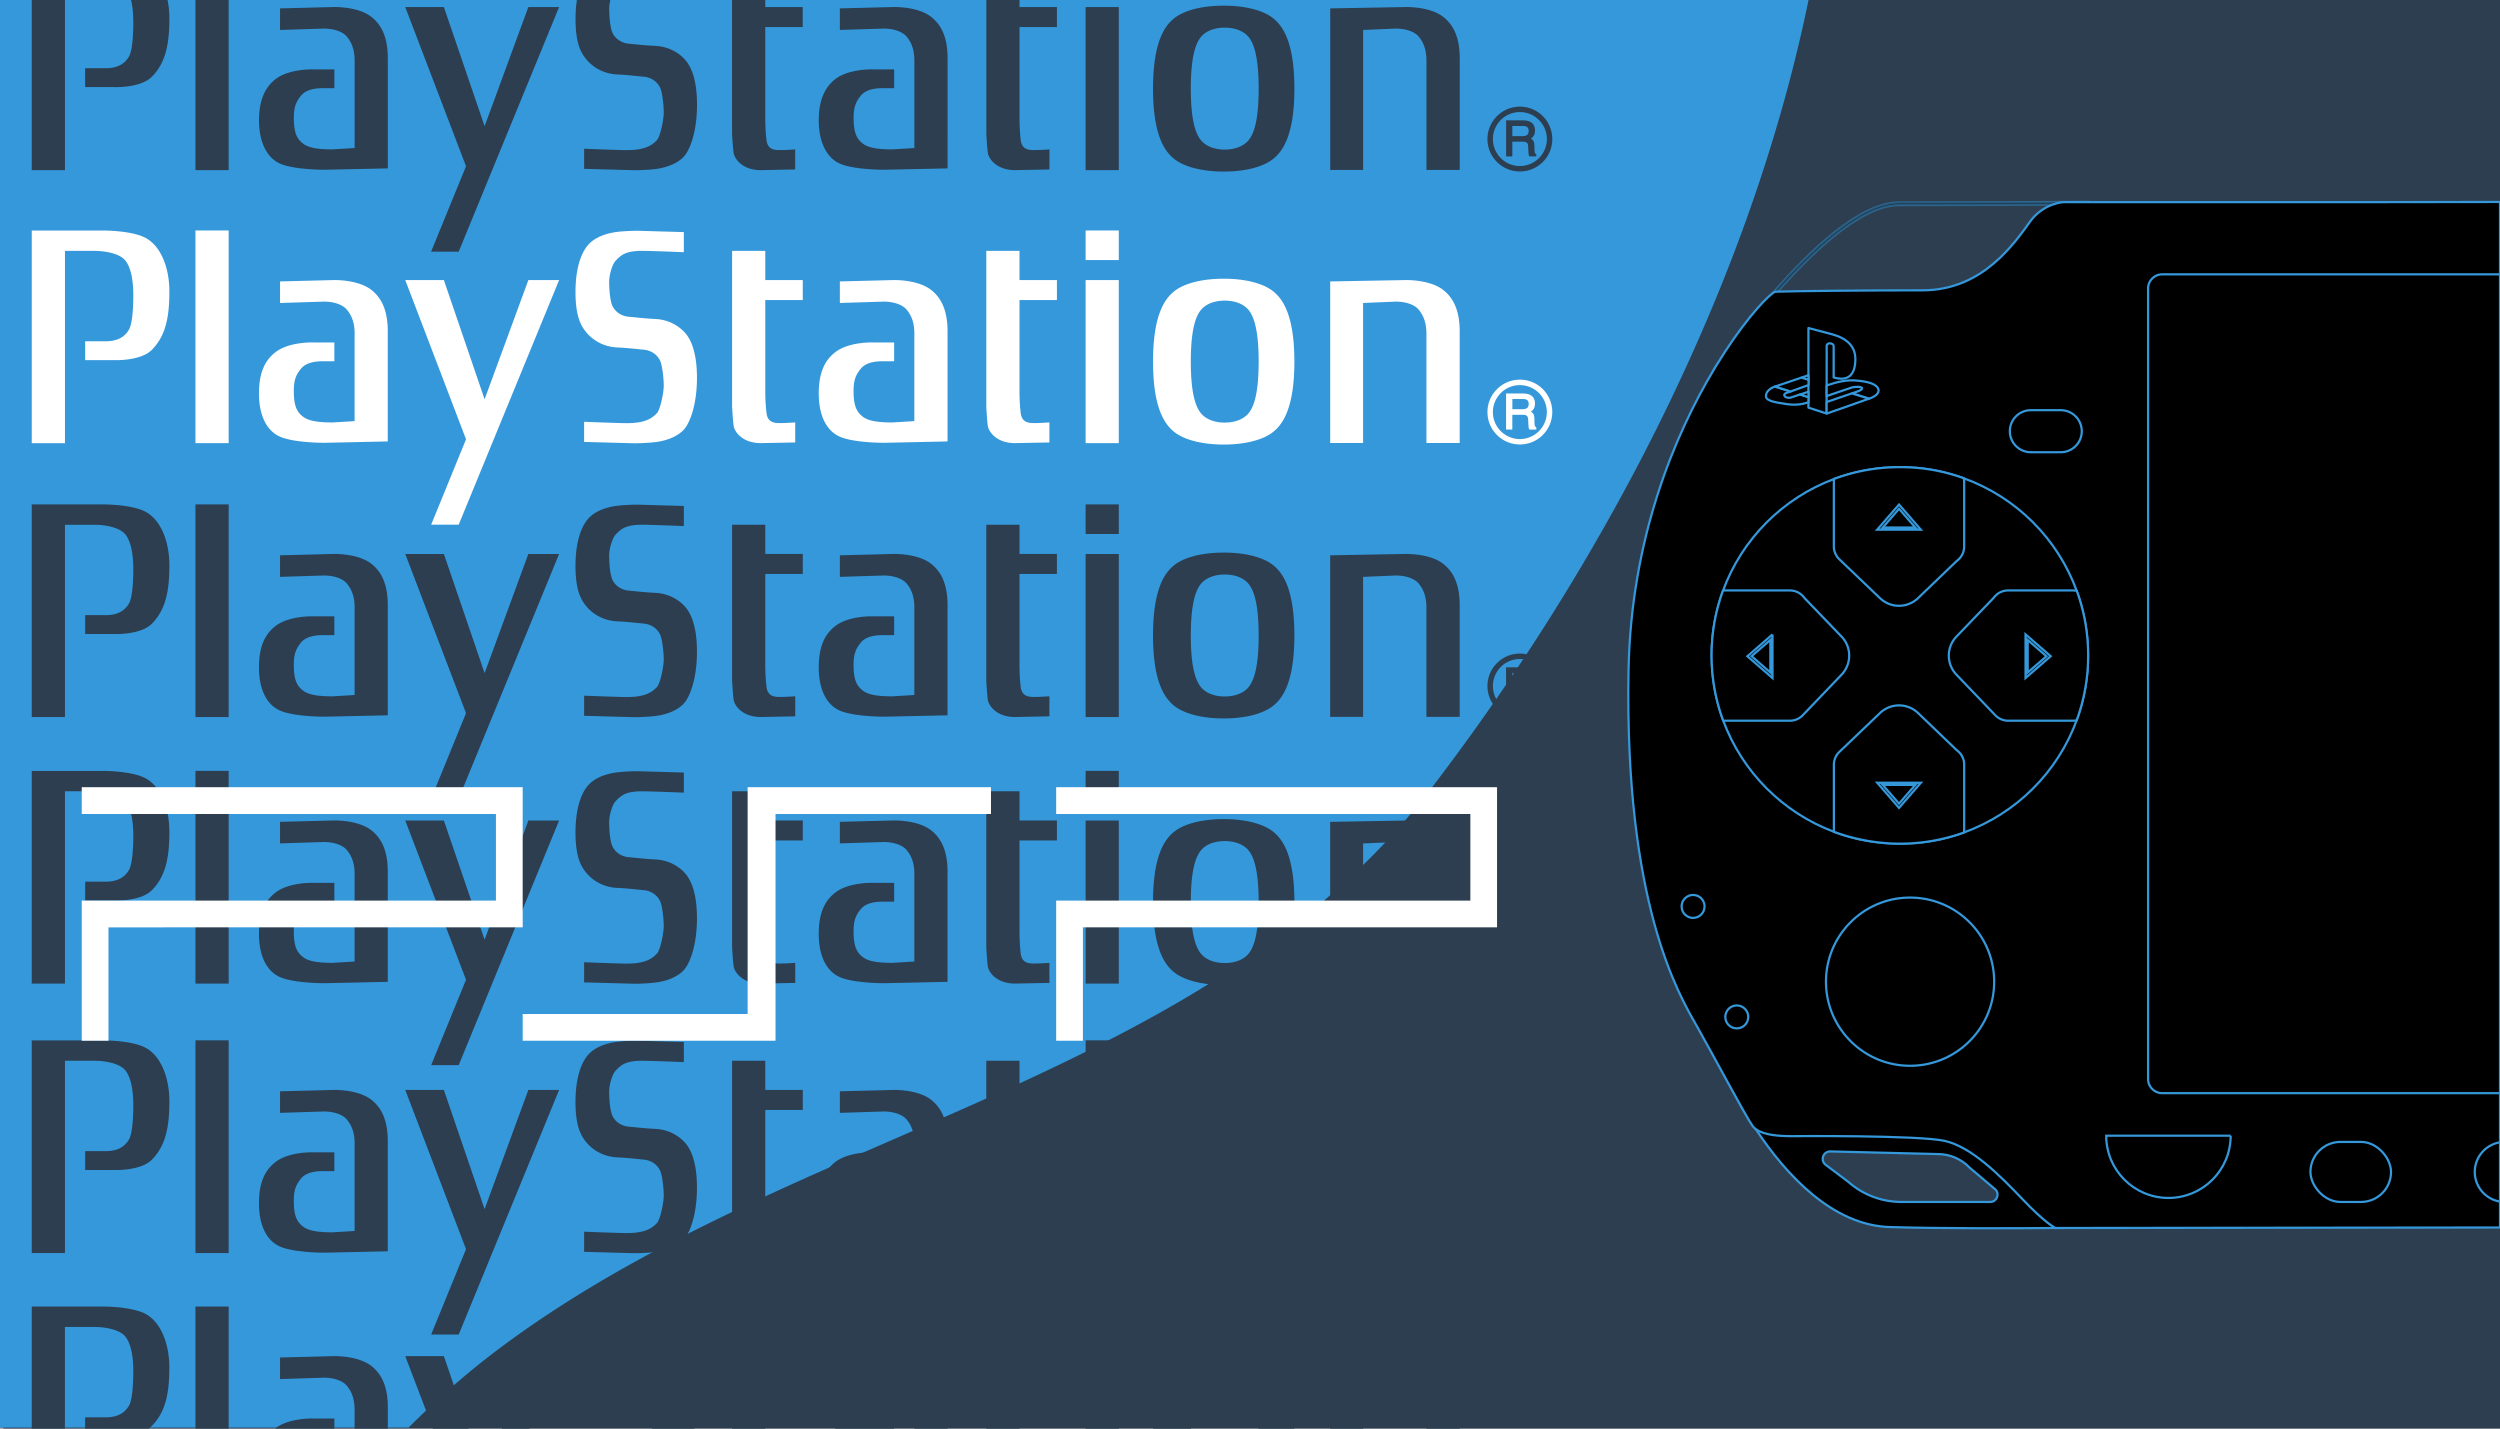 <svg xmlns="http://www.w3.org/2000/svg" id="Layer_1" data-name="Layer 1" viewBox="0 0 560 320"><rect x="0" y="0" width="560" height="320" fill="#808080" stroke="none"/><defs><style>.cls-1{fill:#2c3e50}.cls-2{fill:#fff}.cls-3,.cls-5{fill:#000;stroke:#3498db;stroke-width:.5px}.cls-3{stroke-linejoin:round}.cls-5{stroke-miterlimit:10}</style></defs><path d="M.76-.02H560v320H.76z" class="cls-1"/><path d="M405.14-.12c-3.45 16.81-8.27 33.52-14.2 49.97-.77 2.14-1.56 4.27-2.37 6.4-3.15 8.31-6.6 16.53-10.28 24.65a462 462 0 0 1-18.36 36.11c-.66 1.19-1.34 2.38-2.03 3.56-.5.88-1 1.74-1.5 2.61-10.64 18.29-22.38 35.76-34.79 52.08-48.21 64.41-136.13 76.41-201.3 120.77-3.92 2.65-7.76 5.44-11.5 8.36a168 168 0 0 0-8.87 7.44c-2.85 2.53-5.66 5.19-8.43 7.96H-.37V-.12z" style="fill:#3498db"/><path d="M7.11 51.63v47.64h7.44V56.2h6.88s5 0 6.71 2.24c1.45 1.9 1.72 5.35 1.72 7.67 0 2.49-.16 6.34-.99 7.75-1.27 2.15-3.35 2.58-5.25 2.58h-4.54v4.23h6.53s5.9.25 8.43-2.33c3.11-3.16 3.9-7.41 3.9-13.09 0-5.17-1.87-10.38-5.71-12.15-3.17-1.46-8.89-1.46-8.89-1.46H7.11Zm36.67 47.63h7.44V51.62h-7.44zm47-36.52 13.61 35.66-7.81 19.13h6.17l22.49-54.79h-6.89l-9.8 26.7-9.12-26.7zm40.06 36.24v-4.5s7.86.31 9.5.31c3.63 0 5.44-.77 6.81-2.24.81-.88 1.53-4.76 1.53-6.15s-.27-4.36-.81-5.59c-.56-1.2-1.82-2.32-3.72-2.48-1.35-.12-3.45-.39-5.9-.5-3.43-.16-5.7-1.95-6.8-3.24-1.08-1.29-2.54-3.23-2.54-9.17s1.54-9.28 3.08-10.83 3.8-2.24 5.53-2.54c1.99-.34 5.25-.36 5.25-.36l10.41.3v4.5s-7.59-.3-9.22-.3c-3.63 0-4.72.78-6.08 2.24-.8.87-1.43 3.27-1.43 4.65s.16 4.18.71 5.39c.54 1.2 1.81 2.32 3.72 2.49 1.35.1 3.45.38 5.89.49 3.45.16 5.72 1.95 6.8 3.24 1.09 1.29 2.55 4.02 2.55 9.95s-1.55 10.2-3.08 11.75c-1.55 1.55-3.8 2.24-5.53 2.54-2 .34-5.26.37-5.26.37l-11.41-.31Zm40.58-42.79h-7.43v34.97s.18 3.19.36 4.31 1.82 3.79 6.08 3.79l7.7-.15v-4.49s-2.09.15-3.35.15-2.82-.08-3.08-2.24c-.28-2.15-.28-4.73-.28-4.73V67.21h8.4v-4.48h-8.4v-6.55m71.76 43.08h7.43V62.74h-7.43zm0-41h7.43v-6.63h-7.43zm30.93 4.17c5.06 0 8.98 1.13 11.09 2.83 2.13 1.71 4.74 5.31 4.74 15.74s-2.61 14.03-4.74 15.74c-2.11 1.7-6.03 2.84-11.09 2.84s-8.98-1.14-11.1-2.84c-2.12-1.71-4.73-5.31-4.73-15.74s2.6-14.03 4.73-15.74c2.12-1.7 6.03-2.83 11.1-2.83m-5.1 7c-1.02 1.26-2.27 3.91-2.27 11.57s1.25 10.31 2.27 11.57c1.02 1.25 2.9 2.09 5.33 2.09s4.31-.84 5.34-2.09c1.02-1.26 2.26-3.91 2.26-11.57s-1.25-10.31-2.26-11.57c-1.03-1.25-2.9-2.09-5.34-2.09s-4.31.84-5.33 2.09m36.33-1.56 7.29-.31c1.91 0 4.15.51 5.24 1.9 1.01 1.3 1.65 2.85 1.65 5.35v24.42h7.45V74.2c0-4.73-1.46-7.49-3.65-9.22-3.12-2.47-8.7-2.24-8.7-2.24l-16.66.3v36.19h7.37V67.87Zm-76.97-11.68h-7.44v34.97s.18 3.19.35 4.31c.19 1.12 1.81 3.79 6.09 3.79l7.7-.15v-4.49s-2.09.15-3.35.15-2.81-.08-3.08-2.24c-.27-2.15-.27-4.73-.27-4.73V67.21h8.38v-4.48h-8.38v-6.55ZM79.44 74.81c0-2.5-.64-4.05-1.66-5.35-1.09-1.38-3.32-1.9-5.24-1.9l-9.81.31v-4.83l11.8-.3s5.59-.24 8.71 2.24c2.18 1.73 3.62 4.48 3.62 9.22v24.68l-14.25.31s-6.45.02-9.7-1.29c-3.17-1.29-4.9-4.83-4.9-9.74s1.45-7.49 3.63-9.22c3.12-2.48 8.7-2.23 8.7-2.23h4.55v4.21h-2.55c-1.91 0-3.88.35-4.97 1.73-1.02 1.29-1.56 2.41-1.56 4.91 0 3.28.64 4.74 2.18 5.86 1.36.99 3.8 1.21 6.53 1.21l4.91-.3V74.82Zm125.38 0c0-2.5-.62-4.05-1.65-5.35-1.1-1.38-3.34-1.9-5.24-1.9l-9.8.31v-4.83l11.79-.3s5.58-.24 8.7 2.24c2.18 1.73 3.63 4.48 3.63 9.22v24.68l-14.25.31s-6.46.02-9.7-1.29c-3.17-1.29-4.9-4.83-4.9-9.74s1.46-7.49 3.63-9.22c3.12-2.48 8.71-2.23 8.71-2.23h4.55v4.21h-2.56c-1.9 0-3.88.35-4.96 1.73-1.02 1.29-1.57 2.41-1.57 4.91 0 3.28.64 4.74 2.18 5.86 1.36.99 3.81 1.21 6.53 1.21l4.9-.3V74.82Zm135.63 24.75c4 0 7.25-3.23 7.26-7.23v-.03c0-1.93-.76-3.78-2.12-5.14a7.22 7.22 0 0 0-5.14-2.12c-3.99 0-7.26 3.26-7.26 7.26 0 1.94.75 3.76 2.13 5.14a7.24 7.24 0 0 0 5.13 2.12m-6.04-7.25c0-1.61.64-3.13 1.77-4.27a6 6 0 0 1 4.27-1.77c1.61 0 3.13.64 4.27 1.77a6 6 0 0 1 1.77 4.27c0 3.33-2.71 6.04-6.04 6.04-1.6 0-3.14-.64-4.27-1.77a6 6 0 0 1-1.77-4.27" class="cls-2"/><path d="M344.04 95.68c-.11-.04-.19-.17-.24-.35-.04-.2-.07-.41-.07-.61l-.03-1.04c-.02-.49-.12-.84-.3-1.07-.11-.16-.28-.28-.48-.4.24-.16.46-.35.61-.59.2-.33.31-.74.31-1.23 0-.96-.4-1.63-1.19-1.98-.42-.19-.92-.27-1.54-.27h-3.75v8.08h1.4v-3.31h2.21c.4 0 .7.04.87.12.29.14.44.43.46.87l.06 1.29c.02.32.03.51.06.63.04.13.06.22.1.31l.06.1h1.56v-.47l-.1-.05Zm-1.62-5.21c0 .45-.12.75-.34.92-.26.17-.61.27-1.06.27h-2.25v-2.28h2.39c.32 0 .59.04.78.14.33.17.49.49.49.96" class="cls-2"/><path d="M7.11 112.98v47.64h7.44v-43.07h6.88s5 0 6.71 2.24c1.45 1.9 1.72 5.35 1.72 7.67 0 2.49-.16 6.34-.99 7.75-1.27 2.15-3.35 2.58-5.25 2.58h-4.54v4.23h6.53s5.9.25 8.43-2.33c3.11-3.16 3.9-7.41 3.9-13.09 0-5.17-1.87-10.38-5.71-12.15-3.17-1.46-8.89-1.46-8.89-1.46H7.11Zm36.67 47.64h7.44v-47.64h-7.44zm47-36.53 13.61 35.66-7.81 19.13h6.17l22.49-54.79h-6.89l-9.8 26.7-9.12-26.7zm40.06 36.24v-4.5s7.86.31 9.5.31c3.63 0 5.44-.77 6.81-2.24.81-.88 1.53-4.76 1.53-6.15s-.27-4.36-.81-5.59c-.56-1.2-1.82-2.32-3.72-2.48-1.35-.12-3.45-.39-5.9-.5-3.43-.16-5.7-1.95-6.8-3.24-1.08-1.29-2.54-3.23-2.54-9.17s1.54-9.28 3.08-10.83 3.8-2.24 5.53-2.54c1.99-.34 5.25-.36 5.25-.36l10.41.3v4.5s-7.59-.3-9.22-.3c-3.63 0-4.72.78-6.08 2.24-.8.87-1.43 3.27-1.43 4.65s.16 4.18.71 5.39c.54 1.2 1.81 2.32 3.72 2.49 1.35.1 3.45.38 5.89.49 3.45.16 5.72 1.95 6.8 3.24 1.09 1.29 2.55 4.02 2.55 9.95s-1.55 10.2-3.08 11.75c-1.55 1.55-3.8 2.24-5.53 2.54-2 .34-5.26.37-5.26.37l-11.41-.31Zm40.58-42.79h-7.43v34.97s.18 3.19.36 4.31 1.82 3.79 6.08 3.79l7.7-.15v-4.49s-2.09.15-3.35.15-2.82-.08-3.08-2.24c-.28-2.15-.28-4.73-.28-4.73v-20.59h8.4v-4.48h-8.4v-6.55m71.76 43.09h7.43V124.1h-7.43zm0-41.01h7.43v-6.63h-7.43zm30.93 4.17c5.06 0 8.98 1.13 11.09 2.83 2.13 1.71 4.74 5.31 4.74 15.74s-2.61 14.03-4.74 15.74c-2.11 1.7-6.03 2.84-11.09 2.84s-8.98-1.14-11.1-2.84c-2.12-1.71-4.73-5.31-4.73-15.74s2.6-14.03 4.73-15.74c2.12-1.7 6.03-2.83 11.1-2.83m-5.1 7c-1.02 1.26-2.27 3.91-2.27 11.57s1.25 10.31 2.27 11.57c1.02 1.25 2.9 2.09 5.33 2.09s4.31-.84 5.34-2.09c1.02-1.26 2.26-3.91 2.26-11.57s-1.25-10.31-2.26-11.57c-1.03-1.25-2.9-2.09-5.34-2.09s-4.31.84-5.33 2.09m36.33-1.56 7.29-.31c1.91 0 4.15.51 5.24 1.9 1.01 1.3 1.65 2.85 1.65 5.35v24.42h7.45v-25.03c0-4.73-1.46-7.49-3.65-9.22-3.12-2.47-8.7-2.24-8.7-2.24l-16.66.3v36.19h7.37v-31.36Zm-76.97-11.68h-7.44v34.97s.18 3.19.35 4.31c.19 1.12 1.81 3.79 6.09 3.79l7.7-.15v-4.49s-2.09.15-3.35.15-2.81-.08-3.08-2.24c-.27-2.15-.27-4.73-.27-4.73v-20.59h8.38v-4.48h-8.38v-6.55ZM79.44 136.16c0-2.5-.64-4.05-1.66-5.35-1.09-1.38-3.32-1.9-5.24-1.9l-9.81.31v-4.83l11.8-.3s5.59-.24 8.71 2.24c2.18 1.73 3.62 4.48 3.62 9.22v24.68l-14.25.31s-6.45.02-9.7-1.29c-3.17-1.29-4.9-4.83-4.9-9.74s1.45-7.49 3.63-9.22c3.12-2.48 8.7-2.23 8.7-2.23h4.55v4.21h-2.55c-1.91 0-3.88.35-4.97 1.73-1.02 1.29-1.56 2.41-1.56 4.91 0 3.28.64 4.74 2.18 5.86 1.36.99 3.8 1.21 6.53 1.21l4.91-.3v-19.51Zm125.38 0c0-2.5-.62-4.05-1.65-5.35-1.1-1.38-3.34-1.9-5.24-1.9l-9.8.31v-4.83l11.79-.3s5.58-.24 8.7 2.24c2.18 1.73 3.63 4.48 3.63 9.22v24.68l-14.25.31s-6.46.02-9.7-1.29c-3.17-1.29-4.9-4.83-4.9-9.74s1.46-7.49 3.63-9.22c3.12-2.48 8.71-2.23 8.71-2.23h4.55v4.21h-2.56c-1.9 0-3.88.35-4.96 1.73-1.02 1.29-1.57 2.41-1.57 4.91 0 3.28.64 4.74 2.18 5.86 1.36.99 3.81 1.21 6.53 1.21l4.9-.3v-19.51Zm135.63 24.76c4 0 7.25-3.23 7.26-7.23v-.03c0-1.93-.76-3.78-2.12-5.14a7.22 7.22 0 0 0-5.14-2.12c-3.99 0-7.26 3.26-7.26 7.26 0 1.94.75 3.76 2.13 5.14a7.24 7.24 0 0 0 5.13 2.12m-6.04-7.26c0-1.61.64-3.13 1.77-4.27a6 6 0 0 1 4.27-1.77c1.61 0 3.13.64 4.27 1.77a6 6 0 0 1 1.77 4.27c0 3.33-2.71 6.04-6.04 6.04-1.6 0-3.14-.64-4.27-1.77a6 6 0 0 1-1.77-4.27" class="cls-1"/><path d="M344.04 157.03c-.11-.04-.19-.17-.24-.35-.04-.2-.07-.41-.07-.61l-.03-1.04c-.02-.49-.12-.84-.3-1.07-.11-.16-.28-.28-.48-.4.24-.16.46-.35.61-.59.2-.33.31-.74.31-1.23 0-.96-.4-1.63-1.19-1.98-.42-.19-.92-.27-1.54-.27h-3.75v8.08h1.4v-3.31h2.21c.4 0 .7.04.87.12.29.14.44.43.46.87l.06 1.29c.02.32.03.51.06.63.04.13.06.22.1.31l.06.1h1.56v-.47l-.1-.05Zm-1.62-5.2c0 .45-.12.75-.34.92-.26.17-.61.27-1.06.27h-2.25v-2.28h2.39c.32 0 .59.04.78.14.33.17.49.49.49.96M7.11 172.68v47.64h7.44v-43.07h6.88s5 0 6.71 2.24c1.45 1.9 1.72 5.35 1.72 7.67 0 2.49-.16 6.34-.99 7.75-1.27 2.15-3.35 2.58-5.25 2.58h-4.54v4.23h6.53s5.9.25 8.43-2.33c3.11-3.16 3.9-7.41 3.9-13.09 0-5.17-1.87-10.38-5.71-12.15-3.17-1.46-8.89-1.46-8.89-1.46H7.11Zm36.67 47.64h7.44v-47.64h-7.44zm47-36.52 13.61 35.66-7.81 19.13h6.17l22.49-54.79h-6.89l-9.8 26.7-9.12-26.7zm40.06 36.24v-4.5s7.86.31 9.5.31c3.63 0 5.44-.77 6.81-2.24.81-.88 1.53-4.76 1.53-6.15s-.27-4.36-.81-5.59c-.56-1.2-1.82-2.32-3.72-2.48-1.35-.12-3.45-.39-5.9-.5-3.43-.16-5.7-1.95-6.8-3.24-1.08-1.29-2.54-3.23-2.54-9.17s1.54-9.28 3.08-10.83 3.8-2.24 5.53-2.54c1.99-.34 5.25-.36 5.25-.36l10.41.3v4.5s-7.59-.3-9.22-.3c-3.63 0-4.72.78-6.08 2.24-.8.87-1.43 3.27-1.43 4.65s.16 4.18.71 5.39c.54 1.2 1.81 2.32 3.72 2.49 1.35.1 3.45.38 5.89.49 3.45.16 5.72 1.95 6.8 3.24 1.09 1.29 2.55 4.02 2.55 9.95s-1.55 10.2-3.08 11.75c-1.55 1.55-3.8 2.24-5.53 2.54-2 .34-5.26.37-5.26.37l-11.41-.31Zm40.58-42.79h-7.43v34.97s.18 3.19.36 4.31 1.82 3.79 6.08 3.79l7.7-.15v-4.49s-2.09.15-3.35.15-2.82-.08-3.08-2.24c-.28-2.15-.28-4.73-.28-4.73v-20.59h8.4v-4.48h-8.4v-6.55m71.76 43.08h7.43V183.8h-7.43zm0-41.01h7.43v-6.63h-7.43zm30.93 4.17c5.06 0 8.98 1.13 11.09 2.83 2.13 1.71 4.74 5.31 4.74 15.74s-2.61 14.03-4.74 15.74c-2.11 1.7-6.03 2.84-11.09 2.84s-8.98-1.14-11.1-2.84c-2.12-1.71-4.73-5.31-4.73-15.74s2.6-14.03 4.73-15.74c2.12-1.7 6.03-2.83 11.1-2.83m-5.1 7.01c-1.02 1.26-2.27 3.91-2.27 11.57s1.25 10.31 2.27 11.57c1.02 1.25 2.9 2.09 5.33 2.09s4.31-.84 5.34-2.09c1.02-1.26 2.26-3.91 2.26-11.57s-1.25-10.31-2.26-11.57c-1.03-1.25-2.9-2.09-5.34-2.09s-4.31.84-5.33 2.09m36.33-1.56 7.29-.31c1.91 0 4.15.51 5.24 1.9 1.01 1.3 1.65 2.85 1.65 5.35v24.42h7.45v-25.03c0-4.73-1.46-7.49-3.65-9.22-3.12-2.47-8.7-2.24-8.7-2.24l-16.66.3v36.19h7.37v-31.36Zm-76.97-11.68h-7.44v34.97s.18 3.19.35 4.31c.19 1.12 1.81 3.79 6.09 3.79l7.7-.15v-4.49s-2.09.15-3.35.15-2.81-.08-3.08-2.24c-.27-2.15-.27-4.73-.27-4.73v-20.59h8.38v-4.48h-8.38v-6.55ZM79.44 195.86c0-2.5-.64-4.05-1.66-5.35-1.09-1.38-3.32-1.9-5.24-1.9l-9.81.31v-4.83l11.8-.3s5.59-.24 8.71 2.24c2.18 1.73 3.62 4.48 3.62 9.22v24.68l-14.25.31s-6.45.02-9.7-1.29c-3.17-1.29-4.9-4.83-4.9-9.74s1.45-7.49 3.63-9.22c3.12-2.48 8.7-2.23 8.7-2.23h4.55v4.21h-2.55c-1.91 0-3.88.35-4.97 1.73-1.02 1.29-1.56 2.41-1.56 4.91 0 3.28.64 4.74 2.18 5.86 1.36.99 3.8 1.21 6.53 1.21l4.91-.3v-19.51Zm125.38 0c0-2.5-.62-4.05-1.65-5.35-1.1-1.38-3.34-1.9-5.24-1.9l-9.8.31v-4.83l11.79-.3s5.58-.24 8.7 2.24c2.18 1.73 3.63 4.48 3.63 9.22v24.68l-14.25.31s-6.46.02-9.7-1.29c-3.17-1.29-4.9-4.83-4.9-9.74s1.46-7.49 3.63-9.22c3.12-2.48 8.71-2.23 8.71-2.23h4.55v4.21h-2.56c-1.9 0-3.88.35-4.96 1.73-1.02 1.29-1.57 2.41-1.57 4.91 0 3.28.64 4.74 2.18 5.86 1.36.99 3.81 1.21 6.53 1.21l4.9-.3v-19.51Zm135.63 24.76c4 0 7.25-3.23 7.26-7.23v-.03c0-1.93-.76-3.78-2.12-5.14a7.22 7.22 0 0 0-5.14-2.12c-3.99 0-7.26 3.26-7.26 7.26 0 1.94.75 3.76 2.13 5.14a7.24 7.24 0 0 0 5.13 2.12m-6.04-7.26c0-1.61.64-3.13 1.77-4.27a6 6 0 0 1 4.27-1.77c1.61 0 3.13.64 4.27 1.77a6 6 0 0 1 1.77 4.27c0 3.33-2.71 6.04-6.04 6.04-1.6 0-3.14-.64-4.27-1.77a6 6 0 0 1-1.77-4.27" class="cls-1"/><path d="M344.04 216.74c-.11-.04-.19-.17-.24-.35-.04-.2-.07-.41-.07-.61l-.03-1.04c-.02-.49-.12-.84-.3-1.07-.11-.16-.28-.28-.48-.4.24-.16.46-.35.61-.59.2-.33.31-.74.31-1.23 0-.96-.4-1.63-1.19-1.98-.42-.19-.92-.27-1.54-.27h-3.75v8.08h1.4v-3.31h2.21c.4 0 .7.04.87.12.29.14.44.43.46.87l.06 1.29c.02.32.03.51.06.63.04.13.06.22.1.31l.06.1h1.56v-.47l-.1-.05Zm-1.62-5.21c0 .45-.12.75-.34.92-.26.17-.61.27-1.06.27h-2.25v-2.28h2.39c.32 0 .59.04.78.14.33.17.49.49.49.96M7.11 233.04v47.64h7.44v-43.07h6.88s5 0 6.71 2.24c1.45 1.9 1.72 5.35 1.72 7.67 0 2.49-.16 6.34-.99 7.75-1.27 2.15-3.35 2.58-5.25 2.58h-4.54v4.23h6.53s5.9.25 8.43-2.33c3.11-3.16 3.9-7.41 3.9-13.09 0-5.17-1.87-10.38-5.71-12.15-3.17-1.46-8.89-1.46-8.89-1.46H7.11Zm36.67 47.64h7.44v-47.64h-7.44zm47-36.53 13.61 35.66-7.81 19.13h6.17l22.49-54.79h-6.89l-9.8 26.7-9.12-26.7zm40.06 36.25v-4.5s7.86.31 9.5.31c3.63 0 5.44-.77 6.81-2.24.81-.88 1.53-4.76 1.53-6.15s-.27-4.36-.81-5.59c-.56-1.2-1.82-2.32-3.72-2.48-1.35-.12-3.45-.39-5.9-.5-3.43-.16-5.7-1.95-6.8-3.24-1.08-1.29-2.54-3.23-2.54-9.17s1.54-9.28 3.08-10.83 3.8-2.24 5.53-2.54c1.99-.34 5.25-.36 5.25-.36l10.41.3v4.5s-7.59-.3-9.22-.3c-3.63 0-4.72.78-6.08 2.24-.8.87-1.43 3.27-1.43 4.65s.16 4.18.71 5.39c.54 1.2 1.81 2.32 3.72 2.49 1.35.1 3.45.38 5.89.49 3.45.16 5.72 1.95 6.8 3.24 1.09 1.29 2.55 4.02 2.55 9.95s-1.55 10.2-3.08 11.75c-1.55 1.55-3.8 2.24-5.53 2.54-2 .34-5.26.37-5.26.37l-11.41-.31Zm40.58-42.8h-7.43v34.97s.18 3.19.36 4.31 1.82 3.79 6.08 3.79l7.7-.15v-4.49s-2.09.15-3.35.15-2.82-.08-3.08-2.24c-.28-2.15-.28-4.73-.28-4.73v-20.59h8.4v-4.48h-8.4v-6.55m71.76 43.09h7.43v-36.52h-7.43zm0-41.01h7.43v-6.63h-7.43zm30.93 4.17c5.06 0 8.98 1.13 11.09 2.83 2.13 1.71 4.74 5.31 4.74 15.74s-2.61 14.03-4.74 15.74c-2.11 1.7-6.03 2.84-11.09 2.84s-8.98-1.14-11.1-2.84c-2.12-1.71-4.73-5.31-4.73-15.74s2.6-14.03 4.73-15.74c2.12-1.7 6.03-2.83 11.1-2.83m-5.1 7c-1.02 1.26-2.27 3.91-2.27 11.57s1.25 10.31 2.27 11.57c1.02 1.25 2.9 2.09 5.33 2.09s4.31-.84 5.34-2.09c1.02-1.26 2.26-3.91 2.26-11.57s-1.25-10.31-2.26-11.57c-1.03-1.25-2.9-2.09-5.34-2.09s-4.31.84-5.33 2.09m36.33-1.56 7.29-.31c1.91 0 4.15.51 5.24 1.9 1.01 1.3 1.65 2.85 1.65 5.35v24.42h7.45v-25.03c0-4.73-1.46-7.49-3.65-9.22-3.12-2.47-8.7-2.24-8.7-2.24l-16.66.3v36.19h7.37v-31.36Zm-76.97-11.68h-7.44v34.97s.18 3.19.35 4.31c.19 1.12 1.81 3.79 6.09 3.79l7.7-.15v-4.49s-2.09.15-3.35.15-2.81-.08-3.08-2.24c-.27-2.15-.27-4.73-.27-4.73v-20.59h8.38v-4.48h-8.38v-6.55ZM79.44 256.22c0-2.5-.64-4.05-1.66-5.35-1.09-1.38-3.32-1.9-5.24-1.9l-9.81.31v-4.83l11.8-.3s5.59-.24 8.71 2.24c2.18 1.73 3.62 4.48 3.62 9.22v24.68l-14.25.31s-6.45.02-9.7-1.29c-3.17-1.29-4.9-4.83-4.9-9.74s1.45-7.49 3.63-9.22c3.12-2.48 8.7-2.23 8.7-2.23h4.55v4.21h-2.55c-1.91 0-3.88.35-4.97 1.73-1.02 1.29-1.56 2.41-1.56 4.91 0 3.28.64 4.74 2.18 5.86 1.36.99 3.8 1.21 6.53 1.21l4.91-.3v-19.51Zm125.38 0c0-2.5-.62-4.05-1.65-5.35-1.1-1.38-3.34-1.9-5.24-1.9l-9.8.31v-4.83l11.79-.3s5.58-.24 8.7 2.24c2.18 1.73 3.63 4.48 3.63 9.22v24.68l-14.25.31s-6.46.02-9.7-1.29c-3.17-1.29-4.9-4.83-4.9-9.74s1.46-7.49 3.63-9.22c3.12-2.48 8.71-2.23 8.71-2.23h4.55v4.21h-2.56c-1.9 0-3.88.35-4.96 1.73-1.02 1.29-1.57 2.41-1.57 4.91 0 3.28.64 4.74 2.18 5.86 1.36.99 3.81 1.21 6.53 1.21l4.9-.3v-19.51Zm135.63 24.76c4 0 7.25-3.23 7.26-7.23v-.03c0-1.93-.76-3.78-2.12-5.14a7.22 7.22 0 0 0-5.14-2.12c-3.99 0-7.26 3.26-7.26 7.26 0 1.94.75 3.76 2.13 5.14a7.24 7.24 0 0 0 5.13 2.12m-6.04-7.26c0-1.61.64-3.13 1.77-4.27a6 6 0 0 1 4.27-1.77c1.61 0 3.13.64 4.27 1.77a6 6 0 0 1 1.77 4.27c0 3.33-2.71 6.04-6.04 6.04-1.6 0-3.14-.64-4.27-1.77a6 6 0 0 1-1.77-4.27" class="cls-1"/><path d="M344.04 277.09c-.11-.04-.19-.17-.24-.35-.04-.2-.07-.41-.07-.61l-.03-1.04c-.02-.49-.12-.84-.3-1.07-.11-.16-.28-.28-.48-.4.24-.16.46-.35.61-.59.2-.33.31-.74.31-1.23 0-.96-.4-1.63-1.19-1.98-.42-.19-.92-.27-1.54-.27h-3.75v8.08h1.4v-3.31h2.21c.4 0 .7.04.87.12.29.14.44.43.46.87l.06 1.29c.02.32.03.51.06.63.04.13.06.22.1.31l.06.1h1.56v-.47l-.1-.05Zm-1.62-5.2c0 .45-.12.75-.34.92-.26.17-.61.27-1.06.27h-2.25v-2.28h2.39c.32 0 .59.04.78.14.33.17.49.49.49.96m-310.2 22.23c-3.17-1.46-8.89-1.46-8.89-1.46H7.11v27.44h7.43v-22.87h6.89s5 0 6.71 2.23c1.46 1.9 1.72 5.35 1.72 7.68 0 2.49-.16 6.34-.99 7.75-1.27 2.15-3.35 2.58-5.26 2.58h-4.54v4.23h6.53s4.7.19 7.52-1.6c.34-.21.65-.45.92-.73 3.1-3.16 3.89-7.41 3.89-13.1 0-5.17-1.87-10.38-5.7-12.15m11.55-1.46v27.44h7.44v-27.44zm55.65 11.11h-8.65l6.23 16.33h8zm18.92 0-5.99 16.33h6.18l6.7-16.33zm35.23 11.95c-1.08-1.29-3.35-3.08-6.8-3.24-2.44-.11-4.54-.39-5.89-.49-1.91-.17-3.18-1.3-3.72-2.49-.55-1.21-.71-4.01-.71-5.39s.63-3.78 1.43-4.65c1.36-1.46 2.45-2.23 6.08-2.23 1.63 0 9.22.3 9.22.3v-4.5l-10.41-.31s-3.25.02-5.25.37c-1.73.3-3.99.98-5.53 2.54-1.54 1.55-3.08 4.88-3.08 10.83s1.45 7.88 2.53 9.17c1.1 1.29 3.37 3.08 6.8 3.24 2.45.11 4.54.39 5.9.5a4.9 4.9 0 0 1 2.19.73h9.23c-.52-2.27-1.32-3.59-1.99-4.38m17.83-11.95v-6.55h-7.43v22.88h7.43v-11.85h8.4v-4.48zm71.77 0v16.33h7.43v-16.33zm0-11.11v6.63h7.43v-6.63zm42.02 13.64c-2.11-1.71-6.03-2.84-11.09-2.84s-8.98 1.13-11.11 2.84c-1.98 1.59-4.39 4.85-4.69 13.8h8.46c.19-6.19 1.31-8.48 2.24-9.64 1.03-1.25 2.91-2.08 5.33-2.08s4.31.83 5.34 2.09c.92 1.14 2.04 3.44 2.23 9.63h8c-.31-8.95-2.72-12.21-4.71-13.8m38.13-.29c-3.12-2.47-8.71-2.24-8.71-2.24l-16.65.3v16.03h7.37v-11.2l7.29-.31c1.91 0 4.16.52 5.24 1.9 1.02 1.3 1.66 2.85 1.66 5.35v4.26h7.44v-4.88c0-4.73-1.46-7.48-3.64-9.21m-94.96-2.24v-6.55h-7.44v22.88h7.44v-11.85h8.38v-4.48zM70.35 317.75s-5.58-.25-8.7 2.23c-.05.04-.1.08-.15.13h13.4v-2.36zm12.89-11.73c-3.12-2.48-8.71-2.24-8.71-2.24l-11.8.3v4.83l9.81-.31c1.91 0 4.15.52 5.23 1.9 1.03 1.3 1.66 2.85 1.66 5.35v4.26h7.44v-4.88c0-4.73-1.45-7.48-3.63-9.21m112.5 11.73s-5.59-.25-8.71 2.23c-.05.04-.1.08-.15.13h13.41v-2.36zm12.89-11.73c-3.12-2.48-8.7-2.24-8.7-2.24l-11.8.3v4.83l9.81-.31c1.89 0 4.13.52 5.23 1.9 1.03 1.3 1.65 2.85 1.65 5.35v4.26h7.44v-4.88c0-4.73-1.46-7.48-3.63-9.21M7.11-.02v38.13h7.44V-.02zm30.42 0h-8.19c.42 1.66.52 3.53.52 4.96 0 2.5-.15 6.34-.99 7.75-1.27 2.16-3.35 2.59-5.25 2.59h-4.55v4.23h6.54s5.89.24 8.43-2.34c3.11-3.16 3.9-7.4 3.9-13.09 0-1.38-.14-2.78-.41-4.1m6.25 0v38.13h7.44V-.02zm74.57 1.6-9.8 26.7-9.12-26.7h-8.65l13.61 35.66-7.82 19.13h6.18l22.49-54.79zm35.23 11.95c-1.08-1.3-3.35-3.08-6.8-3.25-2.44-.11-4.54-.38-5.89-.48-1.91-.18-3.18-1.3-3.72-2.5s-.71-4-.71-5.38c0-.54.1-1.24.26-1.94h-7.49c-.2 1.25-.31 2.67-.31 4.29 0 5.94 1.45 7.88 2.54 9.17 1.09 1.28 3.36 3.08 6.79 3.24 2.45.11 4.55.39 5.9.5 1.9.16 3.17 1.28 3.73 2.48.54 1.22.8 4.21.8 5.59s-.73 5.27-1.53 6.14c-1.37 1.47-3.18 2.24-6.81 2.24-1.64 0-9.5-.31-9.5-.31v4.5l11.41.31s3.26-.02 5.26-.37c1.73-.3 3.99-.99 5.53-2.53 1.54-1.55 3.09-5.8 3.09-11.75s-1.46-8.66-2.55-9.95m89.6-11.95v36.53h7.43V1.58zM285.2 4.1c-2.11-1.7-6.03-2.83-11.09-2.83s-8.98 1.13-11.1 2.83c-2.13 1.71-4.73 5.32-4.73 15.75s2.6 14.03 4.73 15.74c2.12 1.7 6.03 2.84 11.1 2.84s8.98-1.14 11.09-2.84c2.13-1.71 4.74-5.31 4.74-15.74S287.33 5.81 285.2 4.1m-5.52 27.32c-1.03 1.24-2.9 2.09-5.34 2.09s-4.31-.85-5.33-2.1-2.27-3.9-2.27-11.56 1.25-10.32 2.27-11.58c1.02-1.25 2.9-2.08 5.33-2.08s4.31.83 5.34 2.08c1.02 1.26 2.26 3.91 2.26 11.58s-1.24 10.31-2.26 11.57m43.65-27.6c-3.12-2.48-8.7-2.24-8.7-2.24l-16.66.3v36.19h7.37V6.71l7.29-.31c1.91 0 4.16.52 5.25 1.9 1.01 1.3 1.65 2.85 1.65 5.35v24.42h7.45V13.03c0-4.73-1.46-7.48-3.65-9.21m-86.58 2.24V1.58h-8.38v-1.6h-7.43v30.03s.17 3.19.35 4.31c.19 1.12 1.81 3.79 6.09 3.79l7.7-.15v-4.49s-2.09.15-3.36.15-2.81-.08-3.08-2.24c-.27-2.15-.27-4.72-.27-4.72V6.06zM83.24 3.82c-3.12-2.48-8.71-2.24-8.71-2.24l-11.8.3v4.83l9.81-.31c1.91 0 4.15.52 5.24 1.9 1.02 1.3 1.66 2.85 1.66 5.35v19.51l-4.92.3c-2.72 0-5.16-.22-6.52-1.21-1.55-1.12-2.18-2.58-2.18-5.86 0-2.5.54-3.62 1.56-4.91 1.09-1.38 3.06-1.73 4.97-1.73h2.55v-4.21h-4.55s-5.58-.24-8.7 2.24c-2.18 1.73-3.63 4.48-3.63 9.22s1.73 8.44 4.9 9.73c3.25 1.32 9.7 1.29 9.7 1.29l14.25-.3V13.03c0-4.73-1.45-7.48-3.63-9.21m125.39 0c-3.12-2.48-8.7-2.24-8.7-2.24l-11.8.3v4.83l9.81-.31c1.9 0 4.13.52 5.23 1.9 1.03 1.3 1.65 2.85 1.65 5.35v19.51l-4.9.3c-2.72 0-5.18-.22-6.53-1.21-1.54-1.12-2.18-2.58-2.18-5.86 0-2.5.55-3.62 1.57-4.91 1.08-1.38 3.06-1.73 4.96-1.73h2.55v-4.21h-4.54s-5.6-.24-8.72 2.24c-2.16 1.73-3.63 4.48-3.63 9.22s1.74 8.44 4.91 9.73c3.24 1.32 9.7 1.29 9.7 1.29l14.25-.3V13.03c0-4.73-1.45-7.48-3.63-9.21m136.96 22.19a7.22 7.22 0 0 0-5.14-2.12c-3.98 0-7.26 3.26-7.26 7.26 0 1.94.75 3.76 2.14 5.14a7.24 7.24 0 0 0 5.12 2.12c4 .01 7.26-3.23 7.26-7.23v-.03c0-1.93-.76-3.78-2.12-5.14m-5.14 11.18c-1.6 0-3.14-.63-4.27-1.77-1.13-1.13-1.77-2.67-1.77-4.27s.64-3.13 1.77-4.27 2.67-1.78 4.27-1.78 3.14.64 4.27 1.78a6.02 6.02 0 0 1 1.78 4.27c0 3.33-2.71 6.04-6.05 6.04M171.42-.02v1.6h8.39v4.48h-8.39v20.6s0 2.57.27 4.72c.27 2.16 1.81 2.24 3.09 2.24s3.34-.15 3.34-.15v4.49l-7.7.15c-4.26 0-5.89-2.67-6.07-3.79-.19-1.12-.37-4.31-.37-4.31V-.02z" class="cls-1"/><path d="M344.04 34.52c-.11-.04-.2-.17-.24-.35-.05-.2-.07-.41-.07-.61l-.03-1.05c-.02-.49-.13-.84-.3-1.07-.11-.16-.28-.28-.48-.4.24-.16.46-.35.61-.59.21-.32.31-.73.31-1.23 0-.96-.4-1.63-1.18-1.99-.42-.18-.92-.27-1.54-.27h-3.75v8.08h1.39v-3.31h2.21c.4 0 .7.04.87.12.29.14.44.42.46.86l.06 1.29c.02.32.03.52.06.64.04.12.06.22.1.3l.06.1h1.56v-.47zm-1.96-4.29c-.26.18-.62.27-1.07.27h-2.25v-2.28h2.39c.32 0 .59.04.78.13.33.17.49.49.49.97 0 .45-.12.75-.34.91" class="cls-1"/><path d="M18.31 176.34h98.77v31.39H24.3v25.4h-5.99v-31.39h92.78v-19.41H18.31zm224.26 31.39v25.4h-5.99v-31.39h92.78v-19.41h-92.78v-5.99h98.76v31.39zm-75.1-31.39v50.8h-50.39v5.99h56.64v-50.8h48.26v-5.99z" class="cls-2"/><path d="M425.38 45.35c-8.63 0-19.77 10.5-28.34 20.37-6.32 7.28-11.23 14.21-12.69 16.33-.3.43-.45.66-.45.66h.06l21.15.24 4.08.04 1.57.02 4.43.05 52.56.58V45.2s-26.08.15-42.36.15Zm41.78 37.7-51.79-.57-4.62-.05-1.57-.02-4.08-.05-20.11-.22c1.72-2.45 6.8-9.54 13.19-16.81 8.39-9.55 19.02-19.39 27.2-19.39 10.33 0 25.32-.07 34.42-.11 3.58-.02 6.24-.03 7.36-.04z" class="cls-5" style="opacity:.45"/><path d="M384.42 236.58s3.17 7.78 8.86 16.33c6.8 10.24 17.19 21.56 30.01 21.95 11.77.36 28.66.28 37.12.21h.01c3.24-.03 5.24-.06 5.24-.06v-38.43zm61.4 32.66h-19.88c-4.4 0-8.64-1.6-11.93-4.51l-5.16-3.89c-1.15-1.02-.43-2.92 1.1-2.92l24.1.59c2.7 0 5.29 1.1 7.16 3.05l5.79 4.91c.99 1.05.25 2.77-1.18 2.77Z" class="cls-5"/><path d="M560 45.24v229.72l-99.58.11h-.01c-.2-.1-2.36-1.19-7.33-6.41-5.22-5.49-11.5-11.77-17.47-13.1-5.97-1.32-34.32-1.06-34.32-1.06-2.9 0-6.25-.26-8.01-1.59-.28-.21-.52-.44-.71-.71-1.42-1.94-9.03-16.28-12.74-22.82-3.72-6.55-15.97-27.1-15.04-79.13.53-29.56 10.35-52.88 19.16-67.54.13-.22.26-.44.39-.65 5.61-9.24 10.75-14.9 12.69-16.34.32-.24.55-.36.68-.37.11-.01.27-.01.46-.02 3.53-.13 19.59-.3 32.5-.3 13.6 0 20.7-10.75 24.36-15.79 1.53-1.91 3.34-2.9 4.76-3.41s2.45-.55 2.45-.55h67.95l29.8-.04Z" class="cls-5"/><path d="M467.74 146.81c0 5.11-.91 10.01-2.57 14.54-4.28 11.66-13.57 20.9-25.26 25.13-4.47 1.62-9.3 2.5-14.33 2.5s-10.16-.94-14.75-2.65c-11.47-4.28-20.58-13.42-24.83-24.91-1.68-4.55-2.6-9.47-2.6-14.6s.9-9.99 2.56-14.52c4.23-11.54 13.37-20.72 24.88-25.01 4.58-1.71 9.55-2.64 14.73-2.64s9.85.88 14.32 2.49c11.73 4.23 21.03 13.52 25.3 25.23 1.64 4.51 2.54 9.37 2.54 14.45Z" class="cls-5"/><path d="M439.97 171.3v14.49q0 .36-.06.69c-4.47 1.62-9.3 2.5-14.33 2.5s-10.16-.94-14.75-2.65c-.03-.17-.04-.36-.04-.54V171.3c0-1.08.43-2.07 1.14-2.79l9.19-8.79a6.174 6.174 0 0 1 8.53 0l8.66 8.32c.31.23.59.5.83.8.53.68.84 1.53.84 2.45Zm0-63.38v14.49c0 .93-.31 1.78-.84 2.45-.24.31-.52.58-.83.8l-8.66 8.32a6.164 6.164 0 0 1-8.53 0l-9.19-8.79c-.7-.72-1.14-1.71-1.14-2.79v-14.49q0-.33.06-.63c4.58-1.71 9.55-2.64 14.73-2.64s9.85.88 14.32 2.49c.05.26.08.52.08.79Zm27.77 38.89c0 5.11-.91 10.01-2.57 14.54-.27.06-.56.09-.85.09h-14.49c-1.08 0-2.07-.43-2.79-1.13l-8.8-9.19a6.164 6.164 0 0 1 .01-8.53l8.32-8.66c.23-.31.5-.59.8-.83.68-.53 1.53-.84 2.45-.84h14.49c.3 0 .6.03.89.1 1.64 4.51 2.54 9.37 2.54 14.45Zm-55.22 4.31-8.8 9.19c-.72.7-1.7 1.13-2.79 1.13h-14.48c-.15 0-.3 0-.45-.03-1.68-4.55-2.6-9.47-2.6-14.6s.9-9.99 2.56-14.52q.24-.03.48-.03h14.48c.93 0 1.78.31 2.46.84.31.24.58.52.8.83l8.32 8.66a6.164 6.164 0 0 1 .01 8.53Z" class="cls-5"/><circle cx="427.83" cy="219.89" r="18.84" class="cls-5" transform="rotate(-88.09 427.847 219.88)"/><path d="M499.67 254.4c0 7.69-6.24 13.94-13.94 13.94s-13.94-6.24-13.94-13.94h27.89Z" class="cls-5"/><circle cx="379.25" cy="203.04" r="2.57" class="cls-5"/><circle cx="389.07" cy="227.81" r="2.57" class="cls-5" transform="rotate(-89.08 389.043 227.815)"/><path d="M454.91 91.88h6.7c2.6 0 4.71 2.11 4.71 4.71s-2.11 4.71-4.71 4.71h-6.7c-2.6 0-4.71-2.11-4.71-4.71s2.11-4.71 4.71-4.71Z" class="cls-5"/><rect width="18.05" height="13.45" x="517.54" y="255.79" class="cls-5" rx="6.72" ry="6.72"/><path d="M560 255.88v13.27a6.72 6.72 0 0 1-5.65-6.63c0-3.35 2.45-6.13 5.65-6.64Zm0-194.43v183.42h-75.64c-1.76 0-3.19-1.43-3.19-3.19V64.64c0-1.76 1.43-3.19 3.19-3.19zm-134.62 51.57-4.9 5.63h9.79zm0 .95 3.65 4.2h-7.29zm-4.89 61.36 4.89 5.64 4.9-5.64zm1.24.49h7.29l-3.64 4.2zm-24.69-33.72v9.79l-5.63-4.89 5.63-4.89Zm-.48 8.54v-7.3l-4.2 3.65zm57.16-8.54v9.78l5.63-4.89zm.48 1.25 4.2 3.65-4.2 3.64z" class="cls-5"/><path d="m409.18 77.46-.02 15.17-4.07-1.32V73.48l5.19 1.37c3.32.89 5.35 2.63 5.32 5.67-.03 3.54-1.67 4.96-4.86 4.03v-6.98c0-.84-1.57-.89-1.57-.12Z" style="stroke-linejoin:round;fill:#000;stroke:#3498db;stroke-width:.5px;fill-rule:evenodd"/><path d="M401.32 89.01c-1.24.43-2.3-.58-1.16-.99l.93-.33-3.49-1.11c-1.07.36-2.08 1.14-2.02 2.23.07 1.11 2.59 1.37 4.54 1.69 1.82.3 3.47.13 4.97-.4v-1.14l-1.87-.6-1.92.64Zm19.45-1.73c-.26-1.19-2.16-1.83-5.09-2.05-2.1-.15-4.16.31-6.18 1.01l-.33.12v2.36l3.62-1.24 2.12-.71c2.21-.41 3.11.31.98.99l-1.06.36 3.83 1.19.07-.02c1.55-.55 2.21-1.31 2.05-2.02Zm-15.67-2.19v-1.04l-1.6.55z" class="cls-3"/><path d="M405.1 88.96v-1.22l-1.87.63zm4.07 1.09v2.5l.03.08 3.55-1.24 5.9-2.08-3.83-1.19zm-11.57-3.47 3.49 1.11 4.02-1.44v-1.16l-1.6-.5-5.82 1.97s-.05.02-.08.02Z" class="cls-3"/></svg>